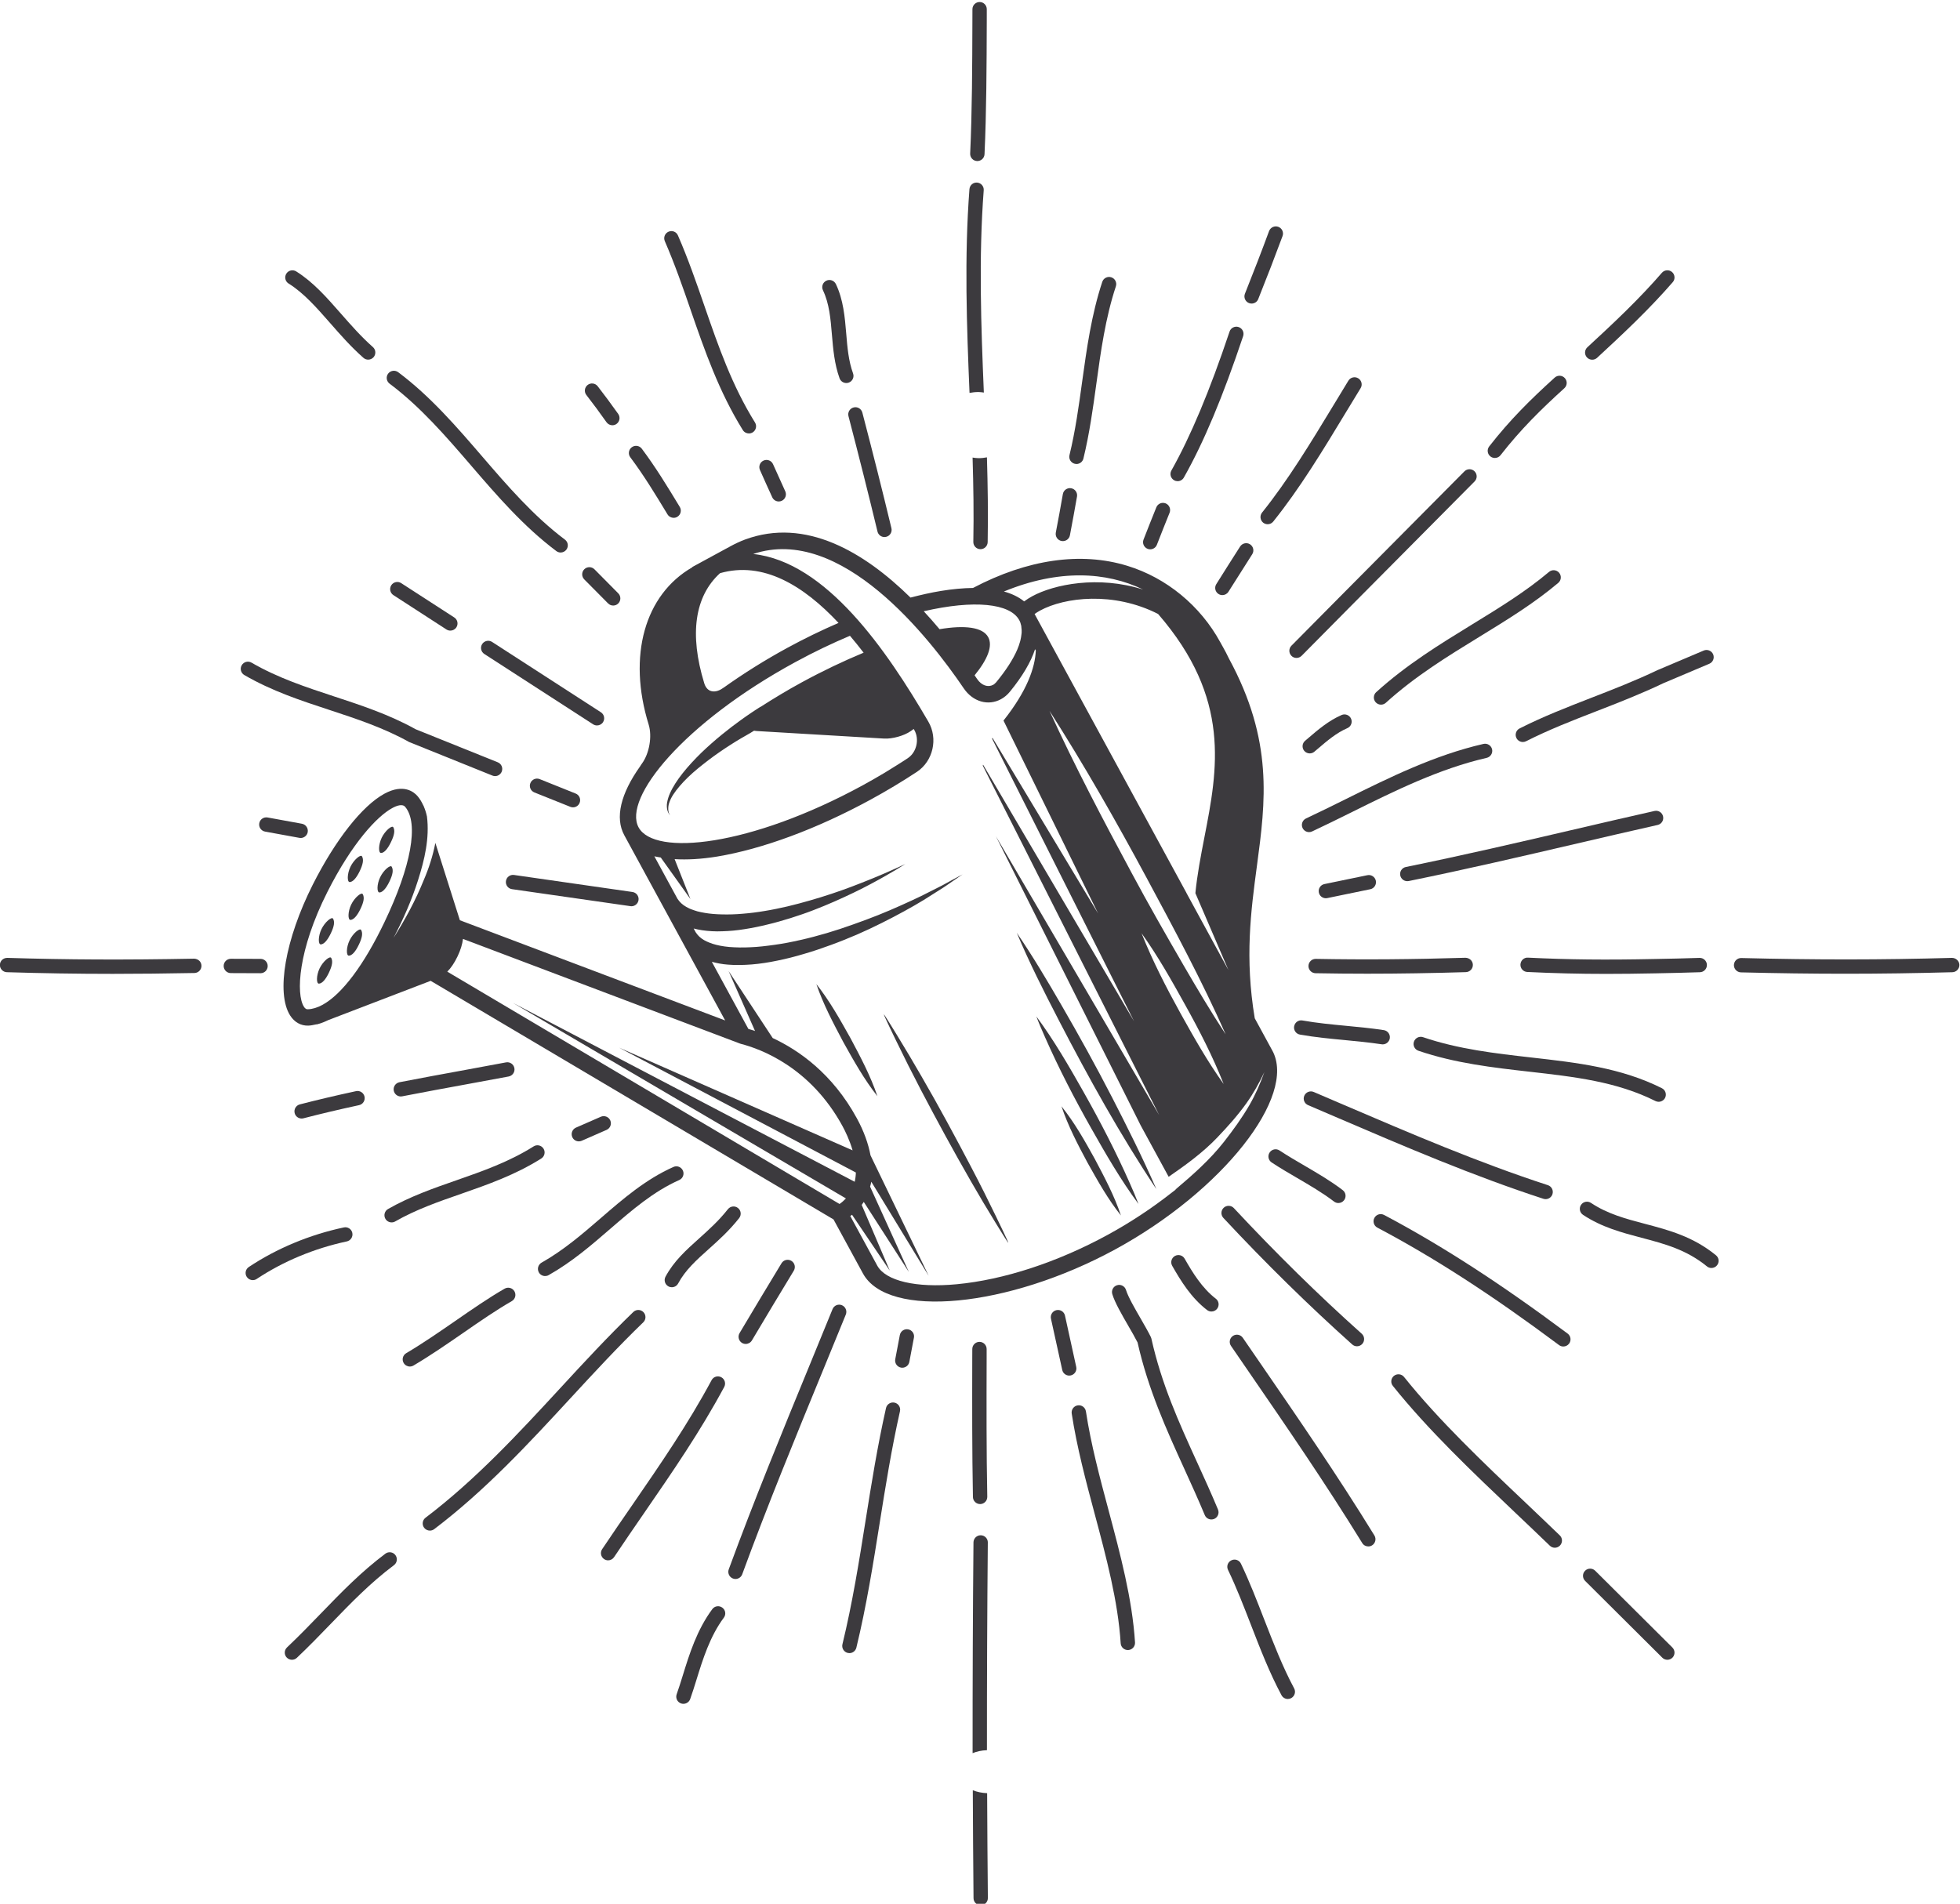 <?xml version="1.0" encoding="UTF-8" standalone="no"?>
<!-- Created with Inkscape (http://www.inkscape.org/) -->

<svg
   width="120.173mm"
   height="116.746mm"
   viewBox="0 0 120.173 116.746"
   version="1.1"
   id="svg1876"
   inkscape:version="1.1 (c4e8f9ed74, 2021-05-24)"
   sodipodi:docname="drk.svg"
   xmlns:inkscape="http://www.inkscape.org/namespaces/inkscape"
   xmlns:sodipodi="http://sodipodi.sourceforge.net/DTD/sodipodi-0.dtd"
   xmlns="http://www.w3.org/2000/svg"
   xmlns:svg="http://www.w3.org/2000/svg">
  <sodipodi:namedview
     id="namedview1878"
     pagecolor="#ffffff"
     bordercolor="#666666"
     borderopacity="1.0"
     inkscape:pageshadow="2"
     inkscape:pageopacity="0.0"
     inkscape:pagecheckerboard="0"
     inkscape:document-units="mm"
     showgrid="false"
     inkscape:zoom="0.5"
     inkscape:cx="227"
     inkscape:cy="221"
     inkscape:window-width="1920"
     inkscape:window-height="1020"
     inkscape:window-x="0"
     inkscape:window-y="32"
     inkscape:window-maximized="1"
     inkscape:current-layer="layer1" />
  <defs
     id="defs1873" />
  <g
     inkscape:label="Layer 1"
     inkscape:groupmode="layer"
     id="layer1"
     transform="translate(-101.591,-74.147)">
    <g
       id="g1992"
       transform="matrix(1.014,0,0,-1.014,86.41,520.413)">
      <path
         d="m 74.702,346.819 c 0.002,0.24 -0.19,0.436 -0.43,0.437 H 74.268 c -0.237,0 -0.43,-0.191 -0.434,-0.428 -0.039,-4.193 -0.055,-8.484 -0.053,-12.749 0.255,0.106 0.545,0.167 0.867,0.18 -0.002,4.203 0.016,8.43 0.053,12.56"
         style="fill:#3c3a3e;fill-opacity:1;fill-rule:nonzero;stroke:none;stroke-width:0.1"
         id="path24" />
      <path
         d="m 73.793,331.837 c 0.01,-2.203 0.023,-4.387 0.044,-6.527 8e-4,-0.238 0.196,-0.429 0.434,-0.429 h 0.003 c 0.239,0.002 0.432,0.198 0.43,0.437 -0.021,2.08 -0.034,4.203 -0.044,6.341 -0.322,0.012 -0.611,0.074 -0.867,0.178"
         style="fill:#3c3a3e;fill-opacity:1;fill-rule:nonzero;stroke:none;stroke-width:0.1"
         id="path26" />
      <path
         d="m 74.235,349.143 c 0.002,0 0.007,0 0.008,0 0.24,0.005 0.43,0.202 0.426,0.441 -0.055,2.769 -0.047,5.589 -0.039,8.315 v 0.62 c 0,0.239 -0.193,0.434 -0.432,0.434 0,0 0,0 -0.001,0 -0.238,0 -0.434,-0.193 -0.434,-0.432 L 73.76,357.9 c -0.006,-2.73 -0.012,-5.554 0.041,-8.331 0.004,-0.238 0.199,-0.426 0.434,-0.426"
         style="fill:#3c3a3e;fill-opacity:1;fill-rule:nonzero;stroke:none;stroke-width:0.1"
         id="path28" />
      <path
         d="m 74.143,416.396 c 0.113,0 0.213,-0.019 0.318,-0.032 -0.168,4.025 -0.317,8.165 -0.008,12.233 0.019,0.239 -0.16,0.446 -0.398,0.465 -0.245,0.019 -0.446,-0.161 -0.465,-0.398 -0.314,-4.113 -0.164,-8.276 0.005,-12.322 0.171,0.034 0.352,0.054 0.548,0.054"
         style="fill:#3c3a3e;fill-opacity:1;fill-rule:nonzero;stroke:none;stroke-width:0.1"
         id="path30" />
      <path
         d="m 73.78,412.432 c 0.051,-1.7 0.077,-3.407 0.045,-5.098 -0.005,-0.24 0.186,-0.438 0.424,-0.443 h 0.009 c 0.236,0 0.428,0.19 0.434,0.425 0.032,1.706 0.006,3.423 -0.044,5.13 -0.16,-0.03 -0.324,-0.05 -0.504,-0.05 -0.129,0 -0.244,0.02 -0.363,0.036"
         style="fill:#3c3a3e;fill-opacity:1;fill-rule:nonzero;stroke:none;stroke-width:0.1"
         id="path32" />
      <path
         d="m 74.049,430.365 c 0.006,0 0.014,0 0.02,0 0.23,0 0.422,0.181 0.433,0.414 0.117,2.51 0.127,5.34 0.136,8.079 l 8e-4,0.69 c 0,0.239 -0.191,0.434 -0.432,0.435 -8e-4,0 -8e-4,0 -8e-4,0 -0.239,0 -0.434,-0.194 -0.435,-0.432 l -0.002,-0.69 c -0.008,-2.729 -0.018,-5.55 -0.135,-8.042 -0.011,-0.239 0.174,-0.442 0.414,-0.454"
         style="fill:#3c3a3e;fill-opacity:1;fill-rule:nonzero;stroke:none;stroke-width:0.1"
         id="path34" />
      <path
         d="m 133,382.175 c -4.287,-0.121 -8.214,-0.123 -12.739,-0.009 -0.005,0 -0.008,0 -0.011,0 -0.236,0 -0.428,-0.186 -0.435,-0.423 -0.005,-0.237 0.185,-0.437 0.422,-0.444 2.213,-0.055 4.283,-0.083 6.32,-0.083 2.149,0 4.261,0.031 6.469,0.092 0.238,0.008 0.428,0.207 0.422,0.446 -0.008,0.24 -0.211,0.42 -0.448,0.421"
         style="fill:#3c3a3e;fill-opacity:1;fill-rule:nonzero;stroke:none;stroke-width:0.1"
         id="path36" />
      <path
         d="m 118.182,381.754 c -0.008,0.236 -0.2,0.42 -0.433,0.42 -0.006,0 -0.01,0 -0.014,0 -0.919,-0.029 -1.805,-0.053 -2.674,-0.066 -3.004,-0.063 -5.234,-0.04 -7.701,0.081 -0.237,0.018 -0.441,-0.173 -0.453,-0.412 -0.012,-0.24 0.172,-0.443 0.412,-0.454 1.603,-0.078 3.106,-0.116 4.781,-0.116 0.924,0 1.901,0.011 2.977,0.033 0.873,0.015 1.761,0.038 2.685,0.068 0.239,0.008 0.426,0.208 0.42,0.446"
         style="fill:#3c3a3e;fill-opacity:1;fill-rule:nonzero;stroke:none;stroke-width:0.1"
         id="path38" />
      <path
         d="m 94.525,382.115 c -0.237,0 -0.43,-0.19 -0.435,-0.426 -0.004,-0.24 0.188,-0.438 0.426,-0.442 1.033,-0.019 2.07,-0.029 3.125,-0.029 1.926,0 3.9,0.032 5.969,0.095 0.239,0.009 0.428,0.208 0.42,0.448 -0.008,0.239 -0.203,0.413 -0.447,0.421 -3.186,-0.099 -6.146,-0.122 -9.051,-0.067 -0.002,0 -0.005,0 -0.007,0"
         style="fill:#3c3a3e;fill-opacity:1;fill-rule:nonzero;stroke:none;stroke-width:0.1"
         id="path40" />
      <path
         d="m 30.726,381.247 c 0.238,0 0.432,0.194 0.432,0.434 0.002,0.239 -0.191,0.433 -0.43,0.434 l -1.796,0.005 c 0,0 -7e-4,0 -0.002,0 -0.238,0 -0.432,-0.192 -0.434,-0.431 0,-0.24 0.193,-0.435 0.434,-0.435 l 1.795,-0.007 c 0,0 0,0 0.001,0"
         style="fill:#3c3a3e;fill-opacity:1;fill-rule:nonzero;stroke:none;stroke-width:0.1"
         id="path42" />
      <path
         d="m 26.713,382.127 c -4.171,-0.08 -7.654,-0.065 -11.3,0.048 -0.252,0 -0.44,-0.181 -0.447,-0.419 -0.008,-0.24 0.18,-0.439 0.42,-0.447 2.13,-0.065 4.207,-0.1 6.396,-0.1 1.57,0 3.199,0.018 4.945,0.051 0.24,0.004 0.432,0.203 0.426,0.442 -0.004,0.239 -0.195,0.415 -0.441,0.425"
         style="fill:#3c3a3e;fill-opacity:1;fill-rule:nonzero;stroke:none;stroke-width:0.1"
         id="path44" />
      <path
         d="m 38.274,346.143 c -1.48,-1.11 -2.654,-2.328 -3.899,-3.614 -0.65,-0.672 -1.321,-1.366 -2.048,-2.054 -0.174,-0.164 -0.184,-0.439 -0.018,-0.613 0.085,-0.091 0.2,-0.136 0.316,-0.136 0.107,0 0.214,0.04 0.298,0.12 0.74,0.7 1.418,1.402 2.074,2.081 1.221,1.262 2.373,2.454 3.797,3.522 0.191,0.144 0.23,0.416 0.086,0.608 -0.143,0.191 -0.414,0.23 -0.606,0.086"
         style="fill:#3c3a3e;fill-opacity:1;fill-rule:nonzero;stroke:none;stroke-width:0.1"
         id="path46" />
      <path
         d="m 53.879,360.75 c -0.167,0.172 -0.441,0.176 -0.613,0.01 -1.542,-1.488 -3.016,-3.083 -4.439,-4.628 -2.5,-2.708 -5.085,-5.509 -8.124,-7.814 -0.193,-0.145 -0.229,-0.417 -0.085,-0.609 0.086,-0.111 0.215,-0.17 0.347,-0.17 0.091,0 0.182,0.028 0.261,0.087 3.102,2.353 5.715,5.182 8.238,7.917 1.416,1.535 2.881,3.123 4.404,4.593 0.172,0.167 0.178,0.44 0.011,0.614"
         style="fill:#3c3a3e;fill-opacity:1;fill-rule:nonzero;stroke:none;stroke-width:0.1"
         id="path48" />
      <path
         d="m 58.985,366.977 c -0.551,-0.701 -1.156,-1.243 -1.74,-1.768 -0.785,-0.704 -1.525,-1.369 -2.033,-2.314 -0.112,-0.212 -0.034,-0.475 0.178,-0.587 0.064,-0.037 0.135,-0.052 0.203,-0.052 0.155,0 0.305,0.082 0.383,0.228 0.435,0.811 1.09,1.4 1.848,2.08 0.613,0.549 1.246,1.118 1.842,1.875 0.148,0.19 0.116,0.462 -0.072,0.609 -0.188,0.149 -0.459,0.116 -0.607,-0.071"
         style="fill:#3c3a3e;fill-opacity:1;fill-rule:nonzero;stroke:none;stroke-width:0.1"
         id="path50" />
      <path
         d="m 93.061,400.44 c 0.084,-0.085 0.193,-0.125 0.305,-0.125 0.111,0 0.225,0.044 0.31,0.129 1.992,2.017 3.989,4.028 5.989,6.04 1.49,1.502 2.982,3.002 4.47,4.505 0.169,0.17 0.167,0.444 -0.003,0.612 -0.17,0.169 -0.445,0.167 -0.613,-0.003 -1.488,-1.502 -2.978,-3.002 -4.469,-4.502 -1.999,-2.014 -3.998,-4.025 -5.992,-6.043 -0.168,-0.171 -0.166,-0.444 0.004,-0.613"
         style="fill:#3c3a3e;fill-opacity:1;fill-rule:nonzero;stroke:none;stroke-width:0.1"
         id="path52" />
      <path
         d="m 105.36,412.408 c 0.129,0 0.256,0.056 0.342,0.166 1.224,1.568 2.429,2.755 3.859,4.052 0.178,0.162 0.191,0.435 0.03,0.612 -0.161,0.179 -0.434,0.191 -0.612,0.031 -1.464,-1.327 -2.697,-2.542 -3.961,-4.162 -0.147,-0.187 -0.114,-0.46 0.074,-0.607 0.08,-0.062 0.175,-0.092 0.268,-0.092"
         style="fill:#3c3a3e;fill-opacity:1;fill-rule:nonzero;stroke:none;stroke-width:0.1"
         id="path54" />
      <path
         d="m 111.247,418.35 c 0.105,0 0.211,0.038 0.294,0.114 0.751,0.693 1.555,1.442 2.348,2.221 0.848,0.836 1.578,1.606 2.229,2.357 0.156,0.178 0.136,0.454 -0.043,0.61 -0.182,0.157 -0.455,0.138 -0.614,-0.043 -0.634,-0.733 -1.347,-1.486 -2.179,-2.306 -0.784,-0.771 -1.583,-1.513 -2.329,-2.201 -0.176,-0.162 -0.187,-0.437 -0.025,-0.613 0.085,-0.093 0.202,-0.139 0.319,-0.139"
         style="fill:#3c3a3e;fill-opacity:1;fill-rule:nonzero;stroke:none;stroke-width:0.1"
         id="path56" />
      <path
         d="m 111.428,345.111 c -0.169,0.169 -0.443,0.17 -0.613,0 -0.169,-0.17 -0.168,-0.444 0.002,-0.613 1.555,-1.551 3.109,-3.1 4.668,-4.646 0.083,-0.083 0.194,-0.126 0.305,-0.126 0.111,0 0.222,0.043 0.308,0.128 0.168,0.17 0.166,0.444 -0.003,0.613 -1.557,1.547 -3.113,3.095 -4.667,4.644"
         style="fill:#3c3a3e;fill-opacity:1;fill-rule:nonzero;stroke:none;stroke-width:0.1"
         id="path58" />
      <path
         d="m 107.228,349.216 c -2.583,2.45 -5.251,4.983 -7.359,7.614 -0.148,0.187 -0.422,0.216 -0.611,0.067 -0.185,-0.149 -0.217,-0.422 -0.064,-0.609 2.143,-2.678 4.834,-5.231 7.436,-7.701 0.692,-0.657 1.382,-1.311 2.055,-1.962 0.085,-0.082 0.192,-0.123 0.301,-0.123 0.114,0 0.226,0.045 0.311,0.133 0.166,0.172 0.162,0.447 -0.009,0.613 -0.676,0.653 -1.367,1.309 -2.06,1.968"
         style="fill:#3c3a3e;fill-opacity:1;fill-rule:nonzero;stroke:none;stroke-width:0.1"
         id="path60" />
      <path
         d="m 96.733,358.798 c 0.084,-0.075 0.186,-0.112 0.289,-0.112 0.119,0 0.236,0.049 0.322,0.144 0.16,0.18 0.145,0.453 -0.033,0.614 -2.605,2.329 -5.205,4.885 -7.733,7.599 -0.161,0.174 -0.438,0.183 -0.613,0.021 -0.176,-0.163 -0.185,-0.437 -0.022,-0.614 2.546,-2.732 5.167,-5.305 7.79,-7.652"
         style="fill:#3c3a3e;fill-opacity:1;fill-rule:nonzero;stroke:none;stroke-width:0.1"
         id="path62" />
      <path
         d="m 51.741,403.611 c 0.086,-0.086 0.197,-0.128 0.308,-0.128 0.11,0 0.222,0.041 0.305,0.126 0.17,0.168 0.171,0.442 0.002,0.612 l -1.441,1.455 c -0.169,0.17 -0.443,0.17 -0.613,0.002 -0.17,-0.168 -0.171,-0.442 -0.003,-0.613 l 1.442,-1.454"
         style="fill:#3c3a3e;fill-opacity:1;fill-rule:nonzero;stroke:none;stroke-width:0.1"
         id="path64" />
      <path
         d="m 43.47,411.933 c 1.552,-1.801 3.156,-3.666 5.141,-5.156 0.078,-0.058 0.17,-0.087 0.259,-0.087 0.133,0 0.264,0.06 0.348,0.173 0.144,0.192 0.105,0.463 -0.086,0.606 -1.909,1.435 -3.482,3.262 -5.003,5.029 -1.54,1.789 -3.132,3.639 -5.081,5.097 -0.193,0.144 -0.465,0.104 -0.608,-0.087 -0.144,-0.191 -0.103,-0.463 0.088,-0.606 1.873,-1.402 3.434,-3.216 4.943,-4.969"
         style="fill:#3c3a3e;fill-opacity:1;fill-rule:nonzero;stroke:none;stroke-width:0.1"
         id="path66" />
      <path
         d="m 32.423,422.957 c 0.919,-0.573 1.7,-1.465 2.528,-2.41 0.615,-0.703 1.254,-1.43 1.996,-2.083 0.082,-0.073 0.184,-0.109 0.287,-0.109 0.119,0 0.239,0.05 0.326,0.147 0.156,0.18 0.139,0.454 -0.041,0.613 -0.699,0.617 -1.318,1.321 -1.917,2.004 -0.871,0.993 -1.693,1.931 -2.72,2.572 -0.203,0.128 -0.471,0.066 -0.598,-0.138 -0.127,-0.202 -0.065,-0.471 0.138,-0.596"
         style="fill:#3c3a3e;fill-opacity:1;fill-rule:nonzero;stroke:none;stroke-width:0.1"
         id="path68" />
      <path
         d="m 58.043,342.791 c -0.93,-1.251 -1.387,-2.719 -1.787,-4.015 -0.123,-0.396 -0.242,-0.78 -0.369,-1.134 -0.08,-0.227 0.037,-0.473 0.262,-0.555 0.049,-0.018 0.098,-0.024 0.146,-0.024 0.178,0 0.345,0.11 0.409,0.287 0.131,0.365 0.254,0.76 0.381,1.169 0.38,1.23 0.812,2.623 1.654,3.754 0.144,0.192 0.105,0.463 -0.089,0.605 -0.193,0.144 -0.464,0.105 -0.607,-0.087"
         style="fill:#3c3a3e;fill-opacity:1;fill-rule:nonzero;stroke:none;stroke-width:0.1"
         id="path70" />
      <path
         d="m 65.877,361.17 c -0.223,0.091 -0.476,-0.015 -0.565,-0.239 -0.451,-1.105 -0.903,-2.208 -1.355,-3.311 -1.665,-4.051 -3.385,-8.239 -4.921,-12.424 -0.082,-0.225 0.033,-0.474 0.258,-0.557 0.05,-0.017 0.1,-0.027 0.148,-0.027 0.178,0 0.344,0.11 0.408,0.284 1.529,4.171 3.247,8.352 4.908,12.394 0.453,1.104 0.906,2.208 1.357,3.315 0.09,0.221 -0.018,0.474 -0.238,0.565"
         style="fill:#3c3a3e;fill-opacity:1;fill-rule:nonzero;stroke:none;stroke-width:0.1"
         id="path72" />
      <path
         d="m 84.364,406.912 c 0.051,-0.019 0.103,-0.029 0.156,-0.029 0.174,0 0.337,0.104 0.404,0.276 0.252,0.648 0.508,1.294 0.769,1.939 0.088,0.222 -0.02,0.475 -0.239,0.564 -0.225,0.089 -0.475,-0.018 -0.564,-0.24 -0.262,-0.648 -0.52,-1.298 -0.773,-1.949 -0.088,-0.221 0.023,-0.473 0.248,-0.561"
         style="fill:#3c3a3e;fill-opacity:1;fill-rule:nonzero;stroke:none;stroke-width:0.1"
         id="path74" />
      <path
         d="m 85.965,411.061 c 0.068,-0.039 0.142,-0.057 0.212,-0.057 0.153,0 0.299,0.08 0.378,0.221 1.207,2.139 2.347,4.857 3.585,8.551 0.075,0.228 -0.046,0.472 -0.273,0.549 -0.227,0.076 -0.473,-0.046 -0.548,-0.272 -1.203,-3.593 -2.356,-6.34 -3.518,-8.403 -0.117,-0.208 -0.044,-0.472 0.165,-0.589"
         style="fill:#3c3a3e;fill-opacity:1;fill-rule:nonzero;stroke:none;stroke-width:0.1"
         id="path76" />
      <path
         d="m 90.49,421.777 c 0.054,-0.021 0.107,-0.031 0.161,-0.031 0.173,0 0.336,0.103 0.402,0.273 0.546,1.365 1.027,2.612 1.47,3.811 0.083,0.225 -0.032,0.474 -0.257,0.557 -0.225,0.082 -0.473,-0.032 -0.559,-0.258 -0.438,-1.19 -0.917,-2.43 -1.459,-3.789 -0.088,-0.222 0.02,-0.474 0.241,-0.563"
         style="fill:#3c3a3e;fill-opacity:1;fill-rule:nonzero;stroke:none;stroke-width:0.1"
         id="path78" />
      <path
         d="m 114.438,366.09 c -1.162,0.306 -2.258,0.596 -3.268,1.268 -0.199,0.133 -0.468,0.077 -0.601,-0.121 -0.133,-0.2 -0.078,-0.469 0.121,-0.601 1.129,-0.752 2.348,-1.073 3.527,-1.385 1.401,-0.369 2.722,-0.718 3.965,-1.732 0.08,-0.067 0.178,-0.099 0.274,-0.099 0.126,0 0.25,0.056 0.336,0.16 0.151,0.185 0.125,0.458 -0.063,0.61 -1.387,1.134 -2.863,1.523 -4.291,1.9"
         style="fill:#3c3a3e;fill-opacity:1;fill-rule:nonzero;stroke:none;stroke-width:0.1"
         id="path80" />
      <path
         d="m 108.43,367.584 c 0.183,0 0.353,0.117 0.412,0.299 0.075,0.228 -0.05,0.473 -0.277,0.546 -4.209,1.37 -8.354,3.148 -12.361,4.866 l -1.799,0.771 c -0.217,0.093 -0.475,-0.009 -0.568,-0.23 -0.094,-0.218 0.008,-0.474 0.229,-0.567 l 1.798,-0.771 c 4.024,-1.727 8.188,-3.512 12.432,-4.893 0.046,-0.014 0.091,-0.021 0.135,-0.021"
         style="fill:#3c3a3e;fill-opacity:1;fill-rule:nonzero;stroke:none;stroke-width:0.1"
         id="path82" />
      <path
         d="m 47.606,392.986 c -0.225,0.09 -0.477,-0.019 -0.565,-0.242 -0.089,-0.221 0.018,-0.473 0.241,-0.563 l 2.175,-0.871 c 0.053,-0.021 0.107,-0.031 0.162,-0.031 0.172,0 0.334,0.103 0.4,0.272 0.09,0.223 -0.018,0.476 -0.241,0.563 l -2.173,0.872"
         style="fill:#3c3a3e;fill-opacity:1;fill-rule:nonzero;stroke:none;stroke-width:0.1"
         id="path84" />
      <path
         d="m 29.743,399.281 c 1.664,-0.968 3.436,-1.55 5.152,-2.113 1.608,-0.529 3.272,-1.077 4.815,-1.938 l 5.036,-2.03 c 0.053,-0.022 0.108,-0.032 0.163,-0.032 0.17,0 0.332,0.103 0.4,0.272 0.09,0.222 -0.018,0.475 -0.241,0.564 L 40.108,396 c -1.607,0.895 -3.305,1.452 -4.943,1.99 -1.672,0.551 -3.4,1.119 -4.985,2.04 -0.206,0.121 -0.473,0.05 -0.593,-0.158 -0.121,-0.206 -0.049,-0.471 0.156,-0.591"
         style="fill:#3c3a3e;fill-opacity:1;fill-rule:nonzero;stroke:none;stroke-width:0.1"
         id="path86" />
      <path
         d="m 36.276,365.541 c -0.051,0.235 -0.281,0.385 -0.516,0.332 -2.065,-0.439 -4.053,-1.267 -5.744,-2.393 -0.199,-0.133 -0.254,-0.4 -0.121,-0.601 0.083,-0.125 0.221,-0.193 0.361,-0.193 0.083,0 0.166,0.023 0.239,0.073 1.603,1.065 3.485,1.849 5.446,2.268 0.234,0.049 0.384,0.28 0.334,0.514"
         style="fill:#3c3a3e;fill-opacity:1;fill-rule:nonzero;stroke:none;stroke-width:0.1"
         id="path88" />
      <path
         d="m 38.274,366.396 c 0.08,-0.14 0.227,-0.218 0.377,-0.218 0.073,0 0.148,0.017 0.215,0.057 1.262,0.721 2.59,1.185 3.996,1.673 1.603,0.56 3.26,1.138 4.838,2.133 0.202,0.127 0.264,0.397 0.135,0.598 -0.127,0.203 -0.395,0.263 -0.596,0.136 -1.496,-0.943 -3.106,-1.504 -4.663,-2.048 -1.382,-0.481 -2.808,-0.979 -4.14,-1.739 -0.207,-0.118 -0.281,-0.383 -0.162,-0.592"
         style="fill:#3c3a3e;fill-opacity:1;fill-rule:nonzero;stroke:none;stroke-width:0.1"
         id="path90" />
      <path
         d="m 49.971,371.078 c 0.058,0 0.116,0.013 0.174,0.036 0.5,0.221 1.002,0.44 1.504,0.659 0.219,0.095 0.32,0.35 0.225,0.57 -0.096,0.219 -0.35,0.319 -0.571,0.225 -0.502,-0.22 -1.005,-0.439 -1.507,-0.659 -0.218,-0.097 -0.318,-0.352 -0.221,-0.572 0.07,-0.163 0.229,-0.259 0.397,-0.259"
         style="fill:#3c3a3e;fill-opacity:1;fill-rule:nonzero;stroke:none;stroke-width:0.1"
         id="path92" />
      <path
         d="m 93.734,390.028 c 0.075,-0.156 0.231,-0.247 0.391,-0.247 0.062,0 0.125,0.012 0.184,0.041 0.809,0.378 1.609,0.775 2.41,1.172 2.597,1.288 5.283,2.619 8.145,3.277 0.234,0.054 0.381,0.286 0.328,0.518 -0.055,0.234 -0.288,0.38 -0.522,0.326 -2.962,-0.68 -5.695,-2.034 -8.336,-3.344 -0.797,-0.394 -1.592,-0.789 -2.393,-1.164 -0.217,-0.104 -0.31,-0.361 -0.208,-0.579"
         style="fill:#3c3a3e;fill-opacity:1;fill-rule:nonzero;stroke:none;stroke-width:0.1"
         id="path94" />
      <path
         d="m 111.178,397.898 c -1.492,-0.582 -2.902,-1.129 -4.322,-1.847 -0.213,-0.108 -0.299,-0.369 -0.19,-0.583 0.075,-0.15 0.228,-0.238 0.386,-0.238 0.066,0 0.134,0.016 0.197,0.047 1.38,0.699 2.771,1.24 4.244,1.812 1.32,0.513 2.686,1.043 4.062,1.7 l 2.774,1.174 c 0.22,0.094 0.323,0.348 0.23,0.569 -0.094,0.22 -0.349,0.322 -0.568,0.23 L 115.2,399.58 c -1.366,-0.651 -2.716,-1.176 -4.022,-1.682"
         style="fill:#3c3a3e;fill-opacity:1;fill-rule:nonzero;stroke:none;stroke-width:0.1"
         id="path96" />
      <path
         d="m 91.416,342.156 c -0.438,1.129 -0.889,2.298 -1.41,3.384 -0.102,0.216 -0.361,0.307 -0.577,0.201 -0.218,-0.102 -0.308,-0.361 -0.205,-0.576 0.507,-1.056 0.954,-2.209 1.386,-3.324 0.553,-1.428 1.125,-2.906 1.848,-4.256 0.078,-0.145 0.227,-0.23 0.382,-0.23 0.07,0 0.139,0.017 0.204,0.052 0.211,0.114 0.293,0.375 0.18,0.588 -0.699,1.303 -1.26,2.755 -1.807,4.161"
         style="fill:#3c3a3e;fill-opacity:1;fill-rule:nonzero;stroke:none;stroke-width:0.1"
         id="path98" />
      <path
         d="m 87.358,351.662 c -1.107,2.431 -2.152,4.727 -2.768,7.496 l -0.037,0.099 c -0.164,0.331 -0.382,0.709 -0.611,1.107 -0.355,0.614 -0.758,1.312 -0.885,1.726 -0.07,0.229 -0.314,0.361 -0.542,0.288 -0.229,-0.069 -0.357,-0.312 -0.286,-0.542 0.155,-0.508 0.565,-1.219 0.962,-1.906 0.213,-0.367 0.414,-0.716 0.565,-1.014 0.638,-2.834 1.744,-5.264 2.814,-7.614 0.417,-0.915 0.847,-1.86 1.249,-2.823 0.069,-0.168 0.23,-0.267 0.399,-0.267 0.057,0 0.113,0.01 0.168,0.032 0.221,0.092 0.324,0.347 0.234,0.568 -0.407,0.978 -0.841,1.928 -1.261,2.85"
         style="fill:#3c3a3e;fill-opacity:1;fill-rule:nonzero;stroke:none;stroke-width:0.1"
         id="path100" />
      <path
         d="m 61.666,410.03 c 0.073,-0.159 0.229,-0.253 0.393,-0.253 0.062,0 0.122,0.014 0.18,0.039 0.219,0.1 0.314,0.359 0.214,0.577 -0.249,0.544 -0.495,1.091 -0.739,1.638 -0.096,0.219 -0.352,0.318 -0.57,0.221 -0.22,-0.096 -0.318,-0.353 -0.221,-0.572 0.242,-0.551 0.492,-1.101 0.743,-1.65"
         style="fill:#3c3a3e;fill-opacity:1;fill-rule:nonzero;stroke:none;stroke-width:0.1"
         id="path102" />
      <path
         d="m 56.746,421.316 c 0.834,-2.408 1.697,-4.896 3.14,-7.22 0.082,-0.132 0.224,-0.205 0.369,-0.205 0.079,0 0.157,0.022 0.229,0.064 0.203,0.127 0.266,0.396 0.139,0.598 -1.393,2.242 -2.202,4.576 -3.057,7.047 -0.484,1.402 -0.986,2.852 -1.603,4.267 -0.094,0.221 -0.348,0.321 -0.568,0.225 -0.221,-0.096 -0.32,-0.351 -0.225,-0.571 0.602,-1.386 1.099,-2.818 1.577,-4.205"
         style="fill:#3c3a3e;fill-opacity:1;fill-rule:nonzero;stroke:none;stroke-width:0.1"
         id="path104" />
      <path
         d="m 58.586,356.814 c -0.213,0.112 -0.475,0.034 -0.587,-0.178 -1.429,-2.66 -3.066,-5.036 -4.796,-7.551 -0.606,-0.877 -1.216,-1.762 -1.822,-2.669 -0.134,-0.198 -0.079,-0.468 0.12,-0.602 0.073,-0.048 0.157,-0.074 0.24,-0.074 0.141,0 0.276,0.069 0.361,0.194 0.604,0.904 1.21,1.786 1.813,2.661 1.746,2.535 3.394,4.928 4.847,7.631 0.113,0.212 0.034,0.473 -0.177,0.588"
         style="fill:#3c3a3e;fill-opacity:1;fill-rule:nonzero;stroke:none;stroke-width:0.1"
         id="path106" />
      <path
         d="m 59.84,358.887 c 0.07,-0.04 0.146,-0.06 0.223,-0.06 0.146,0 0.291,0.076 0.373,0.212 0.84,1.413 1.682,2.818 2.533,4.217 0.123,0.205 0.059,0.471 -0.145,0.596 -0.208,0.125 -0.472,0.06 -0.597,-0.145 -0.852,-1.4 -1.695,-2.811 -2.537,-4.225 -0.121,-0.205 -0.055,-0.472 0.15,-0.595"
         style="fill:#3c3a3e;fill-opacity:1;fill-rule:nonzero;stroke:none;stroke-width:0.1"
         id="path108" />
      <path
         d="m 89.957,407.054 c -0.483,-0.757 -0.965,-1.515 -1.441,-2.277 -0.127,-0.202 -0.066,-0.47 0.137,-0.597 0.072,-0.045 0.152,-0.066 0.23,-0.066 0.145,0 0.286,0.072 0.368,0.203 0.476,0.758 0.955,1.515 1.438,2.269 0.13,0.202 0.07,0.47 -0.131,0.6 -0.203,0.129 -0.469,0.07 -0.6,-0.132"
         style="fill:#3c3a3e;fill-opacity:1;fill-rule:nonzero;stroke:none;stroke-width:0.1"
         id="path110" />
      <path
         d="m 91.35,408.495 c 0.081,-0.063 0.177,-0.094 0.272,-0.094 0.126,0 0.254,0.054 0.338,0.162 1.611,2.01 2.969,4.251 4.406,6.626 0.291,0.476 0.58,0.957 0.877,1.441 0.125,0.204 0.06,0.47 -0.143,0.595 -0.204,0.126 -0.471,0.061 -0.596,-0.142 -0.297,-0.486 -0.589,-0.969 -0.877,-1.445 -1.425,-2.349 -2.769,-4.568 -4.344,-6.533 -0.148,-0.186 -0.118,-0.459 0.067,-0.61"
         style="fill:#3c3a3e;fill-opacity:1;fill-rule:nonzero;stroke:none;stroke-width:0.1"
         id="path112" />
      <path
         d="m 98.659,366.629 c -0.212,0.111 -0.473,0.03 -0.584,-0.181 -0.113,-0.212 -0.031,-0.475 0.18,-0.586 3.436,-1.817 6.926,-4.074 10.987,-7.104 0.078,-0.058 0.168,-0.086 0.259,-0.086 0.131,0 0.262,0.06 0.348,0.175 0.143,0.191 0.104,0.464 -0.089,0.607 -4.097,3.055 -7.624,5.333 -11.1,7.175"
         style="fill:#3c3a3e;fill-opacity:1;fill-rule:nonzero;stroke:none;stroke-width:0.1"
         id="path114" />
      <path
         d="m 91.74,370.404 c -0.132,-0.199 -0.077,-0.468 0.122,-0.6 0.511,-0.338 1.043,-0.649 1.559,-0.949 0.748,-0.437 1.524,-0.889 2.214,-1.416 0.08,-0.061 0.171,-0.09 0.264,-0.09 0.13,0 0.261,0.06 0.345,0.172 0.144,0.19 0.109,0.461 -0.082,0.607 -0.734,0.561 -1.533,1.025 -2.304,1.477 -0.505,0.293 -1.027,0.599 -1.517,0.922 -0.199,0.133 -0.469,0.078 -0.6,-0.123"
         style="fill:#3c3a3e;fill-opacity:1;fill-rule:nonzero;stroke:none;stroke-width:0.1"
         id="path116" />
      <path
         d="m 51.069,396.232 c 0.144,0 0.283,0.069 0.366,0.198 0.129,0.202 0.071,0.47 -0.13,0.599 -2.194,1.416 -4.387,2.834 -6.578,4.253 -0.2,0.131 -0.469,0.073 -0.6,-0.128 -0.131,-0.201 -0.072,-0.47 0.129,-0.6 2.191,-1.419 4.385,-2.838 6.579,-4.253 0.072,-0.047 0.153,-0.069 0.233,-0.069"
         style="fill:#3c3a3e;fill-opacity:1;fill-rule:nonzero;stroke:none;stroke-width:0.1"
         id="path118" />
      <path
         d="m 39.231,404.839 c -0.2,0.13 -0.469,0.073 -0.6,-0.128 -0.129,-0.202 -0.072,-0.47 0.13,-0.599 l 3.205,-2.076 c 0.073,-0.047 0.155,-0.069 0.236,-0.069 0.141,0 0.281,0.069 0.364,0.197 0.13,0.201 0.074,0.47 -0.129,0.6 l -3.207,2.075"
         style="fill:#3c3a3e;fill-opacity:1;fill-rule:nonzero;stroke:none;stroke-width:0.1"
         id="path120" />
      <path
         d="m 33.209,372.46 c 0.037,0 0.073,0.003 0.109,0.013 1.053,0.273 2.154,0.534 3.363,0.795 0.234,0.05 0.382,0.281 0.332,0.515 -0.051,0.234 -0.283,0.385 -0.516,0.332 -1.223,-0.264 -2.332,-0.526 -3.397,-0.801 -0.232,-0.061 -0.37,-0.297 -0.311,-0.529 0.05,-0.196 0.227,-0.325 0.419,-0.325"
         style="fill:#3c3a3e;fill-opacity:1;fill-rule:nonzero;stroke:none;stroke-width:0.1"
         id="path122" />
      <path
         d="m 39.288,373.802 c 1.324,0.257 2.65,0.502 3.977,0.744 0.82,0.151 1.641,0.302 2.463,0.456 0.234,0.045 0.391,0.271 0.346,0.506 -0.045,0.237 -0.272,0.391 -0.506,0.347 -0.82,-0.155 -1.639,-0.305 -2.459,-0.456 -1.33,-0.243 -2.659,-0.487 -3.986,-0.745 -0.234,-0.048 -0.388,-0.275 -0.342,-0.51 0.04,-0.206 0.223,-0.351 0.426,-0.351 0.027,0 0.055,0.003 0.082,0.009"
         style="fill:#3c3a3e;fill-opacity:1;fill-rule:nonzero;stroke:none;stroke-width:0.1"
         id="path124" />
      <path
         d="m 95.141,385.781 c 0.029,0 0.059,0.002 0.087,0.01 0.868,0.175 1.735,0.355 2.6,0.536 0.234,0.048 0.383,0.279 0.335,0.514 -0.05,0.234 -0.281,0.384 -0.513,0.334 -0.866,-0.181 -1.73,-0.359 -2.596,-0.536 -0.234,-0.047 -0.386,-0.276 -0.337,-0.511 0.041,-0.207 0.223,-0.347 0.424,-0.347"
         style="fill:#3c3a3e;fill-opacity:1;fill-rule:nonzero;stroke:none;stroke-width:0.1"
         id="path126" />
      <path
         d="m 115.204,390.214 c 0.234,0.053 0.38,0.284 0.327,0.517 -0.051,0.233 -0.282,0.382 -0.517,0.329 -1.708,-0.384 -3.384,-0.774 -5.066,-1.167 -3.184,-0.741 -6.477,-1.509 -9.971,-2.222 -0.234,-0.048 -0.385,-0.276 -0.337,-0.51 0.042,-0.206 0.223,-0.347 0.425,-0.347 0.029,0 0.058,0.002 0.087,0.008 3.504,0.714 6.803,1.484 9.993,2.227 1.68,0.39 3.355,0.783 5.059,1.165"
         style="fill:#3c3a3e;fill-opacity:1;fill-rule:nonzero;stroke:none;stroke-width:0.1"
         id="path128" />
      <path
         d="m 80.632,354.748 c -0.036,0.238 -0.258,0.402 -0.494,0.365 -0.236,-0.036 -0.4,-0.258 -0.364,-0.494 0.309,-2.029 0.859,-4.094 1.395,-6.094 0.691,-2.584 1.406,-5.259 1.566,-7.804 0.016,-0.23 0.205,-0.406 0.434,-0.406 0.008,0 0.018,0 0.027,10e-4 0.239,0.015 0.42,0.221 0.406,0.46 -0.166,2.632 -0.894,5.348 -1.595,7.974 -0.529,1.975 -1.074,4.018 -1.374,5.998"
         style="fill:#3c3a3e;fill-opacity:1;fill-rule:nonzero;stroke:none;stroke-width:0.1"
         id="path130" />
      <path
         d="m 80.047,357.439 c -0.225,1.034 -0.453,2.068 -0.68,3.102 -0.053,0.236 -0.281,0.381 -0.517,0.33 -0.234,-0.05 -0.382,-0.283 -0.331,-0.517 0.229,-1.033 0.456,-2.066 0.682,-3.099 0.043,-0.202 0.223,-0.342 0.422,-0.342 0.031,0 0.062,0.003 0.093,0.01 0.233,0.052 0.384,0.282 0.331,0.516"
         style="fill:#3c3a3e;fill-opacity:1;fill-rule:nonzero;stroke:none;stroke-width:0.1"
         id="path132" />
      <path
         d="m 66.276,414.934 c 0.639,-2.448 1.213,-4.73 1.754,-6.976 0.048,-0.199 0.225,-0.333 0.421,-0.333 0.033,0 0.068,0.004 0.102,0.013 0.233,0.055 0.376,0.29 0.32,0.523 -0.542,2.253 -1.117,4.54 -1.759,6.992 -0.061,0.232 -0.297,0.372 -0.529,0.31 -0.231,-0.061 -0.371,-0.298 -0.309,-0.529"
         style="fill:#3c3a3e;fill-opacity:1;fill-rule:nonzero;stroke:none;stroke-width:0.1"
         id="path134" />
      <path
         d="m 65.274,419.865 c 0.074,-0.871 0.15,-1.773 0.463,-2.64 0.066,-0.176 0.231,-0.285 0.408,-0.285 0.049,0 0.099,0.008 0.148,0.025 0.225,0.083 0.342,0.331 0.26,0.556 -0.275,0.758 -0.344,1.565 -0.414,2.417 -0.084,1 -0.172,2.035 -0.624,2.987 -0.105,0.215 -0.361,0.309 -0.577,0.205 -0.217,-0.103 -0.309,-0.361 -0.206,-0.578 0.385,-0.808 0.462,-1.722 0.542,-2.687"
         style="fill:#3c3a3e;fill-opacity:1;fill-rule:nonzero;stroke:none;stroke-width:0.1"
         id="path136" />
      <path
         d="m 69.063,355.277 c -0.234,0.053 -0.466,-0.094 -0.518,-0.327 -0.517,-2.293 -0.884,-4.594 -1.238,-6.819 -0.389,-2.451 -0.793,-4.985 -1.397,-7.467 -0.055,-0.232 0.087,-0.467 0.32,-0.523 0.035,-0.009 0.068,-0.013 0.102,-0.013 0.195,0 0.373,0.134 0.421,0.332 0.61,2.515 1.016,5.067 1.409,7.536 0.352,2.211 0.717,4.498 1.228,6.763 0.052,0.233 -0.094,0.466 -0.328,0.518"
         style="fill:#3c3a3e;fill-opacity:1;fill-rule:nonzero;stroke:none;stroke-width:0.1"
         id="path138" />
      <path
         d="m 69.887,359.709 c -0.235,0.045 -0.461,-0.108 -0.506,-0.344 l -0.277,-1.462 c -0.045,-0.236 0.111,-0.461 0.345,-0.507 0.028,-0.005 0.055,-0.007 0.081,-0.007 0.204,0 0.387,0.145 0.426,0.353 l 0.277,1.462 c 0.047,0.233 -0.109,0.461 -0.345,0.505"
         style="fill:#3c3a3e;fill-opacity:1;fill-rule:nonzero;stroke:none;stroke-width:0.1"
         id="path140" />
      <path
         d="m 79.157,407.388 c 0.027,-0.006 0.057,-0.008 0.082,-0.008 0.204,0 0.387,0.144 0.426,0.351 0.15,0.781 0.291,1.562 0.429,2.344 0.04,0.235 -0.116,0.46 -0.353,0.502 -0.235,0.042 -0.461,-0.116 -0.502,-0.352 -0.137,-0.778 -0.277,-1.555 -0.427,-2.33 -0.043,-0.235 0.11,-0.463 0.344,-0.507"
         style="fill:#3c3a3e;fill-opacity:1;fill-rule:nonzero;stroke:none;stroke-width:0.1"
         id="path142" />
      <path
         d="m 79.959,412.057 c 0.035,-0.009 0.068,-0.014 0.102,-0.014 0.195,0 0.373,0.133 0.421,0.332 0.367,1.51 0.579,3.045 0.783,4.529 0.268,1.951 0.546,3.969 1.179,5.883 0.076,0.227 -0.048,0.471 -0.274,0.547 -0.228,0.076 -0.472,-0.048 -0.548,-0.274 -0.658,-1.991 -0.941,-4.048 -1.217,-6.037 -0.201,-1.464 -0.409,-2.976 -0.766,-4.443 -0.056,-0.233 0.087,-0.468 0.32,-0.523"
         style="fill:#3c3a3e;fill-opacity:1;fill-rule:nonzero;stroke:none;stroke-width:0.1"
         id="path144" />
      <path
         d="m 115.264,373.472 c 0.158,0 0.313,0.088 0.389,0.238 0.107,0.213 0.021,0.475 -0.193,0.583 -2.479,1.243 -5.118,1.543 -7.913,1.86 -2.156,0.245 -4.384,0.497 -6.529,1.226 -0.226,0.076 -0.474,-0.045 -0.551,-0.272 -0.077,-0.226 0.045,-0.472 0.272,-0.549 2.233,-0.759 4.51,-1.017 6.709,-1.266 2.717,-0.308 5.282,-0.599 7.623,-1.775 0.062,-0.031 0.129,-0.045 0.193,-0.045"
         style="fill:#3c3a3e;fill-opacity:1;fill-rule:nonzero;stroke:none;stroke-width:0.1"
         id="path146" />
      <path
         d="m 93.223,378.039 c -0.042,-0.236 0.115,-0.461 0.35,-0.503 0.906,-0.162 1.828,-0.249 2.721,-0.333 0.73,-0.071 1.486,-0.143 2.219,-0.254 0.021,-0.003 0.045,-0.005 0.066,-0.005 0.21,0 0.395,0.154 0.429,0.369 0.035,0.235 -0.127,0.457 -0.363,0.493 -0.756,0.115 -1.525,0.189 -2.268,0.259 -0.874,0.083 -1.779,0.169 -2.65,0.324 -0.24,0.044 -0.461,-0.116 -0.502,-0.35"
         style="fill:#3c3a3e;fill-opacity:1;fill-rule:nonzero;stroke:none;stroke-width:0.1"
         id="path148" />
      <path
         d="m 31.153,390.666 c -0.236,0.043 -0.462,-0.112 -0.504,-0.348 -0.044,-0.236 0.113,-0.462 0.349,-0.505 l 2.075,-0.379 c 0.026,-0.006 0.054,-0.008 0.079,-0.008 0.204,0 0.388,0.146 0.426,0.355 0.041,0.236 -0.113,0.461 -0.35,0.506 l -2.076,0.379"
         style="fill:#3c3a3e;fill-opacity:1;fill-rule:nonzero;stroke:none;stroke-width:0.1"
         id="path150" />
      <path
         d="m 45.92,361.418 c 0.206,0.12 0.277,0.384 0.158,0.593 -0.12,0.207 -0.385,0.278 -0.594,0.159 -0.979,-0.565 -1.952,-1.238 -2.981,-1.95 -0.965,-0.666 -1.962,-1.356 -2.97,-1.952 -0.206,-0.121 -0.275,-0.388 -0.153,-0.593 0.081,-0.137 0.225,-0.214 0.375,-0.214 0.073,0 0.148,0.02 0.219,0.06 1.035,0.612 2.046,1.311 3.023,1.986 1.014,0.703 1.973,1.364 2.923,1.911"
         style="fill:#3c3a3e;fill-opacity:1;fill-rule:nonzero;stroke:none;stroke-width:0.1"
         id="path152" />
      <path
         d="m 47.553,363.153 c 0.08,-0.141 0.229,-0.22 0.379,-0.22 0.072,0 0.145,0.017 0.212,0.055 1.401,0.79 2.583,1.81 3.725,2.798 1.346,1.161 2.615,2.259 4.174,2.954 0.219,0.098 0.318,0.354 0.221,0.571 -0.098,0.22 -0.355,0.32 -0.572,0.22 -1.678,-0.746 -3.057,-1.937 -4.389,-3.091 -1.109,-0.958 -2.258,-1.949 -3.583,-2.695 -0.209,-0.118 -0.283,-0.384 -0.166,-0.592"
         style="fill:#3c3a3e;fill-opacity:1;fill-rule:nonzero;stroke:none;stroke-width:0.1"
         id="path154" />
      <path
         d="m 94.166,394.541 c 0.098,0 0.199,0.033 0.281,0.104 l 0.196,0.166 c 0.584,0.5 1.139,0.973 1.797,1.257 0.221,0.095 0.32,0.349 0.227,0.569 -0.096,0.22 -0.35,0.32 -0.57,0.228 -0.778,-0.338 -1.408,-0.874 -2.016,-1.395 l -0.193,-0.164 c -0.184,-0.155 -0.207,-0.429 -0.053,-0.612 0.086,-0.101 0.209,-0.153 0.332,-0.153"
         style="fill:#3c3a3e;fill-opacity:1;fill-rule:nonzero;stroke:none;stroke-width:0.1"
         id="path156" />
      <path
         d="m 98.768,397.602 c 1.776,1.611 3.749,2.82 5.656,3.99 1.697,1.041 3.299,2.022 4.771,3.263 0.182,0.154 0.206,0.427 0.052,0.61 -0.153,0.183 -0.428,0.208 -0.612,0.053 -1.422,-1.199 -2.996,-2.163 -4.664,-3.186 -1.941,-1.191 -3.949,-2.422 -5.787,-4.088 -0.176,-0.162 -0.19,-0.435 -0.029,-0.612 0.086,-0.095 0.203,-0.143 0.32,-0.143 0.105,0 0.21,0.038 0.293,0.113"
         style="fill:#3c3a3e;fill-opacity:1;fill-rule:nonzero;stroke:none;stroke-width:0.1"
         id="path158" />
      <path
         d="m 91.206,357.618 -1.086,1.58 c -0.135,0.198 -0.404,0.248 -0.602,0.113 -0.197,-0.135 -0.249,-0.405 -0.113,-0.602 l 1.086,-1.582 c 2.272,-3.305 4.621,-6.721 6.849,-10.34 0.081,-0.134 0.223,-0.206 0.369,-0.206 0.077,0 0.155,0.021 0.225,0.064 0.204,0.126 0.268,0.394 0.144,0.597 -2.237,3.637 -4.593,7.062 -6.872,10.376"
         style="fill:#3c3a3e;fill-opacity:1;fill-rule:nonzero;stroke:none;stroke-width:0.1"
         id="path160" />
      <path
         d="m 86.602,363.984 c -0.115,0.206 -0.38,0.28 -0.59,0.162 -0.207,-0.118 -0.281,-0.382 -0.163,-0.592 0.518,-0.909 1.149,-1.941 2.11,-2.677 0.079,-0.06 0.172,-0.089 0.264,-0.089 0.131,0 0.26,0.057 0.344,0.169 0.146,0.191 0.111,0.463 -0.08,0.607 -0.832,0.638 -1.408,1.584 -1.885,2.42"
         style="fill:#3c3a3e;fill-opacity:1;fill-rule:nonzero;stroke:none;stroke-width:0.1"
         id="path162" />
      <path
         d="m 55.334,408.996 c 0.082,-0.134 0.225,-0.208 0.371,-0.208 0.077,0 0.155,0.02 0.223,0.062 0.206,0.124 0.271,0.39 0.148,0.596 -0.713,1.176 -1.45,2.394 -2.298,3.523 -0.144,0.191 -0.414,0.229 -0.606,0.086 -0.193,-0.144 -0.232,-0.416 -0.087,-0.607 0.822,-1.094 1.547,-2.293 2.249,-3.452"
         style="fill:#3c3a3e;fill-opacity:1;fill-rule:nonzero;stroke:none;stroke-width:0.1"
         id="path164" />
      <path
         d="m 51.645,414.569 c 0.085,-0.119 0.219,-0.183 0.355,-0.183 0.086,0 0.174,0.026 0.249,0.08 0.196,0.139 0.241,0.408 0.104,0.604 -0.416,0.587 -0.835,1.151 -1.242,1.676 -0.146,0.189 -0.42,0.223 -0.608,0.077 -0.189,-0.149 -0.224,-0.421 -0.075,-0.609 0.4,-0.514 0.809,-1.068 1.217,-1.645"
         style="fill:#3c3a3e;fill-opacity:1;fill-rule:nonzero;stroke:none;stroke-width:0.1"
         id="path166" />
      <path
         d="m 45.929,386.331 7.161,-1.028 c 0.021,-0.003 0.041,-0.006 0.061,-0.006 0.213,0 0.398,0.157 0.43,0.373 0.034,0.237 -0.131,0.457 -0.367,0.49 l -7.16,1.029 c -0.238,0.034 -0.457,-0.13 -0.49,-0.367 -0.034,-0.238 0.13,-0.458 0.366,-0.491"
         style="fill:#3c3a3e;fill-opacity:1;fill-rule:nonzero;stroke:none;stroke-width:0.1"
         id="path168" />
      <path
         d="m 76.602,402.6 c 0.058,-0.105 0.096,-0.222 0.121,-0.347 0.007,-0.032 0.005,-0.068 0.009,-0.102 0.013,-0.098 0.021,-0.199 0.015,-0.307 -0.002,-0.034 -0.009,-0.072 -0.013,-0.108 -0.013,-0.118 -0.032,-0.24 -0.065,-0.368 -0.006,-0.025 -0.014,-0.051 -0.021,-0.076 -0.043,-0.153 -0.096,-0.31 -0.167,-0.474 -0.001,-0.003 -0.002,-0.006 -0.004,-0.009 -0.253,-0.588 -0.685,-1.255 -1.27,-1.965 -0.057,-0.058 -0.114,-0.118 -0.178,-0.153 -0.322,-0.174 -0.709,-0.038 -0.967,0.34 -0.051,0.075 -0.109,0.155 -0.161,0.232 0.788,0.964 1.113,1.779 0.823,2.309 -0.33,0.606 -1.409,0.739 -2.942,0.481 -0.306,0.364 -0.623,0.727 -0.955,1.085 3.043,0.702 5.22,0.481 5.774,-0.538 z m 7.488,1.851 c -2.712,0.863 -5.389,0.311 -6.705,-0.406 -0.183,-0.099 -0.344,-0.204 -0.487,-0.312 -0.324,0.263 -0.731,0.464 -1.224,0.599 3.312,1.363 6.193,1.198 8.416,0.119 z m 5.16,-23.012 -2.535,4.654 0.003,10e-4 -9.188,16.877 c 0.096,0.07 0.205,0.14 0.328,0.207 1.487,0.81 4.444,1.17 7.139,-0.204 4.428,-5.11 3.605,-9.386 2.798,-13.519 -0.222,-1.145 -0.435,-2.257 -0.543,-3.365 z m -0.287,-6.894 c -0.973,1.353 -1.799,2.817 -2.607,4.27 -0.863,1.56 -1.691,3.169 -2.35,4.828 -0.004,0.008 -0.004,0.014 -0.009,0.022 0.985,-1.372 1.817,-2.854 2.635,-4.329 0.857,-1.539 1.674,-3.129 2.322,-4.769 0.002,-0.008 0.004,-0.016 0.008,-0.022 z m -2.439,7.205 c -1.062,1.832 -2.115,3.673 -3.114,5.539 -1.74,3.234 -3.452,6.484 -4.978,9.825 2.094,-3.273 4.021,-6.661 5.863,-10.084 1.674,-3.114 3.356,-6.245 4.789,-9.479 -0.9,1.369 -1.736,2.781 -2.561,4.199 z m -27.774,16.783 c -0.025,-0.016 -0.044,-0.027 -0.079,-0.051 -0.258,-0.186 -0.537,-0.241 -0.753,-0.153 -0.166,0.069 -0.292,0.225 -0.362,0.451 -0.912,2.971 -0.579,5.268 0.954,6.661 2.604,0.74 5.039,-0.739 7.164,-3.008 -1.021,-0.443 -2.054,-0.941 -3.083,-1.502 -1.372,-0.747 -2.661,-1.558 -3.841,-2.398 z m 4.313,1.53 c 1.136,0.619 2.24,1.143 3.302,1.592 0.281,-0.332 0.557,-0.671 0.826,-1.023 -1.189,-0.493 -2.449,-1.091 -3.732,-1.789 -0.89,-0.484 -1.72,-0.988 -2.508,-1.493 l -0.005,0.007 c 0,0 -0.119,-0.077 -0.326,-0.212 -0.037,-0.025 -0.092,-0.061 -0.135,-0.09 -0.018,-0.012 -0.04,-0.025 -0.059,-0.037 -0.008,-0.006 -0.013,-0.011 -0.021,-0.016 -0.181,-0.122 -0.387,-0.262 -0.632,-0.44 -0.689,-0.494 -1.58,-1.197 -2.396,-1.984 -0.807,-0.789 -1.552,-1.668 -1.895,-2.45 -0.088,-0.195 -0.141,-0.382 -0.172,-0.553 -0.031,-0.169 -0.018,-0.323 0.008,-0.444 0.029,-0.119 0.074,-0.209 0.111,-0.261 0.038,-0.055 0.059,-0.084 0.059,-0.084 0,0 -0.016,0.031 -0.047,0.091 -0.027,0.059 -0.057,0.153 -0.061,0.269 -0.005,0.117 0.003,0.259 0.057,0.41 0.051,0.152 0.128,0.317 0.238,0.488 0.109,0.169 0.242,0.343 0.393,0.519 0.152,0.178 0.32,0.358 0.506,0.536 0.185,0.177 0.383,0.356 0.592,0.527 0.206,0.174 0.427,0.337 0.643,0.508 0.437,0.333 0.891,0.643 1.325,0.921 0.432,0.279 0.85,0.518 1.206,0.72 0.085,0.049 0.152,0.093 0.228,0.14 0.054,-0.007 0.1,-0.018 0.161,-0.021 l 7.699,-0.456 c 0.482,-0.03 1.206,0.166 1.607,0.447 0.064,0.044 0.123,0.088 0.185,0.133 0.01,-0.018 0.021,-0.036 0.032,-0.054 0.324,-0.553 0.149,-1.335 -0.364,-1.693 -0.06,-0.04 -0.116,-0.08 -0.177,-0.119 -0.291,-0.19 -0.589,-0.375 -0.89,-0.56 -0.125,-0.076 -0.244,-0.153 -0.371,-0.229 -0.436,-0.26 -0.878,-0.514 -1.325,-0.758 -6.783,-3.693 -12.58,-4.301 -13.54,-2.538 -0.96,1.764 2.696,6.303 9.477,9.996 z M 42.637,382.264 c 0.184,0.384 0.291,0.736 0.329,1.058 l 16.749,-6.329 c 0.016,-0.005 0.035,-0.011 0.051,-0.017 1.201,-0.307 4.207,-1.411 6.15,-4.978 0.16,-0.295 0.425,-0.835 0.609,-1.463 l -14.119,6.211 14.316,-7.551 c -0.004,-0.19 -0.028,-0.377 -0.07,-0.56 L 45.992,379.45 66.121,367.627 c -0.112,-0.119 -0.236,-0.233 -0.386,-0.336 l -23.718,14.051 c 0.223,0.223 0.425,0.517 0.62,0.922 z m -3.953,8.968 c 0.266,0.147 0.619,0.276 0.787,0.076 0.836,-0.985 0.365,-3.597 -1.258,-6.982 -1.232,-2.577 -2.562,-4.349 -3.744,-4.993 -0.312,-0.169 -0.609,-0.259 -0.887,-0.266 -0.047,0 -0.135,-0.004 -0.236,0.157 -0.482,0.76 -0.357,3.416 1.423,6.942 1.51,2.986 3.011,4.574 3.915,5.066 z m 34.141,-28.794 c -2.461,-0.233 -4.303,0.2 -4.809,1.126 l -1.632,2.999 c 0.034,0.026 0.074,0.048 0.107,0.075 l 2.281,-3.376 -1.696,3.972 c 0.044,0.059 0.086,0.12 0.125,0.182 l 2.725,-4.236 -2.343,5.159 c 0.026,0.099 0.056,0.194 0.073,0.297 l 3.47,-5.691 -3.517,7.286 c -0.134,0.704 -0.396,1.453 -0.825,2.239 -1.48,2.718 -3.53,4.131 -5.09,4.856 l -2.666,4.051 1.597,-3.623 c -0.146,0.05 -0.278,0.089 -0.402,0.124 l -2.21,4.059 c 0.301,-0.081 0.621,-0.144 0.968,-0.17 0.453,-0.038 0.939,-0.028 1.444,0.01 0.503,0.042 1.022,0.12 1.557,0.233 0.532,0.107 1.07,0.245 1.61,0.407 0.543,0.157 1.084,0.34 1.62,0.538 0.536,0.195 1.061,0.409 1.577,0.629 0.512,0.224 1.011,0.457 1.486,0.696 0.476,0.236 0.931,0.476 1.357,0.709 0.211,0.118 0.418,0.234 0.617,0.346 0.197,0.117 0.387,0.228 0.57,0.337 0.358,0.226 0.686,0.435 0.979,0.619 0.293,0.179 0.533,0.354 0.738,0.493 0.406,0.28 0.637,0.441 0.637,0.441 0,0 -0.248,-0.134 -0.682,-0.368 -0.219,-0.117 -0.475,-0.269 -0.783,-0.419 -0.305,-0.152 -0.649,-0.326 -1.024,-0.517 -0.193,-0.087 -0.393,-0.182 -0.596,-0.281 -0.207,-0.092 -0.419,-0.191 -0.637,-0.29 -0.44,-0.197 -0.904,-0.398 -1.393,-0.592 -0.486,-0.194 -0.993,-0.382 -1.512,-0.565 -0.516,-0.184 -1.044,-0.361 -1.576,-0.518 -0.533,-0.156 -1.069,-0.3 -1.6,-0.418 -0.529,-0.121 -1.053,-0.223 -1.561,-0.292 -0.507,-0.071 -0.997,-0.131 -1.459,-0.147 -0.458,-0.025 -0.89,-0.015 -1.278,0.016 -0.389,0.034 -0.731,0.102 -1.007,0.191 -0.277,0.092 -0.493,0.195 -0.646,0.303 -0.04,0.026 -0.068,0.058 -0.102,0.082 -0.03,0.025 -0.062,0.046 -0.083,0.074 -0.043,0.054 -0.093,0.088 -0.115,0.129 -0.051,0.075 -0.082,0.112 -0.083,0.114 l -0.122,0.224 c 0.162,-0.041 0.329,-0.076 0.504,-0.103 0.387,-0.057 0.803,-0.084 1.236,-0.064 0.434,0.012 0.882,0.052 1.339,0.128 0.456,0.07 0.921,0.165 1.389,0.281 0.467,0.109 0.932,0.246 1.397,0.389 0.459,0.148 0.918,0.3 1.361,0.473 0.443,0.168 0.873,0.349 1.287,0.529 0.824,0.363 1.582,0.729 2.214,1.069 0.635,0.337 1.151,0.638 1.512,0.853 0.355,0.218 0.559,0.344 0.559,0.344 0,0 -0.217,-0.099 -0.597,-0.273 -0.38,-0.171 -0.925,-0.415 -1.589,-0.68 -0.661,-0.266 -1.434,-0.57 -2.277,-0.847 -0.423,-0.139 -0.859,-0.278 -1.307,-0.404 -0.444,-0.131 -0.902,-0.248 -1.359,-0.359 -0.457,-0.103 -0.916,-0.203 -1.37,-0.275 -0.454,-0.078 -0.9,-0.133 -1.333,-0.167 -0.43,-0.039 -0.842,-0.05 -1.23,-0.041 -0.387,0.007 -0.746,0.036 -1.065,0.092 -0.16,0.022 -0.307,0.063 -0.445,0.093 -0.135,0.046 -0.262,0.079 -0.373,0.126 -0.116,0.04 -0.205,0.099 -0.297,0.142 -0.076,0.054 -0.162,0.093 -0.217,0.147 -0.029,0.023 -0.059,0.047 -0.083,0.068 -0.027,0.021 -0.044,0.047 -0.064,0.067 -0.041,0.043 -0.076,0.076 -0.097,0.111 -0.048,0.063 -0.071,0.097 -0.071,0.097 l -7e-4,-0.001 -1.4,2.572 c 0.12,-0.032 0.259,-0.048 0.388,-0.073 l 1.795,-2.514 -0.957,2.415 c 0.75,-0.045 1.602,-0.001 2.567,0.156 2.738,0.454 6.029,1.67 9.266,3.434 0.972,0.529 1.92,1.098 2.817,1.689 0.98,0.65 1.291,2.011 0.691,3.038 -2.506,4.301 -6.176,9.664 -10.59,10.138 5.301,1.788 10.658,-5.069 12.73,-8.124 0.549,-0.811 1.475,-1.081 2.255,-0.656 0.203,0.111 0.387,0.265 0.543,0.459 0.755,0.925 1.264,1.788 1.516,2.563 l 0.045,-0.082 c -0.048,-1.052 -0.536,-2.444 -1.954,-4.234 l 5.72,-11.666 -6.387,10.623 c -0.009,-0.017 -0.015,-0.036 -0.023,-0.053 l 8.587,-17.095 -9.133,15.525 c -0.004,-0.021 -0.011,-0.04 -0.016,-0.061 l 10.666,-21.134 -9.875,16.868 8.75,-17.479 -0.014,0.024 c 0.695,-1.277 1.289,-2.368 1.711,-3.143 1.043,0.72 2.074,1.466 2.948,2.384 0.625,0.654 1.219,1.317 1.747,2.054 0.429,0.599 0.776,1.228 1.093,1.895 -0.252,-0.7 -0.538,-1.362 -0.91,-2.007 -0.455,-0.781 -0.977,-1.5 -1.535,-2.214 -0.846,-1.079 -1.881,-1.993 -2.926,-2.876 0.002,-0.004 0.005,-0.008 0.007,-0.012 -0.073,-0.058 -0.149,-0.113 -0.222,-0.171 -0.009,-0.008 -0.018,-0.016 -0.027,-0.023 -4e-4,10e-4 -4e-4,10e-4 -7e-4,0.002 -1.182,-0.929 -2.487,-1.795 -3.881,-2.554 -3.032,-1.65 -6.267,-2.708 -9.105,-2.976 z m 19.078,14.133 -1.061,1.95 c -0.611,3.648 -0.235,6.485 0.132,9.227 0.52,3.883 1.007,7.552 -1.695,12.533 v 0 c -0.137,0.29 -0.225,0.451 -0.342,0.66 -0.055,0.094 -0.111,0.195 -0.182,0.328 -1.206,2.208 -3.252,3.892 -5.618,4.617 -2.815,0.863 -6.037,0.394 -9.332,-1.339 -0.593,-0.008 -1.242,-0.066 -1.947,-0.182 -0.586,-0.096 -1.201,-0.236 -1.832,-0.4 -2.807,2.758 -6.346,4.862 -10.006,3.51 -0.274,-0.102 -0.585,-0.244 -0.901,-0.417 -0.046,-0.025 -0.084,-0.052 -0.129,-0.078 l -0.003,0.006 -2.16,-1.175 0.007,-0.013 c -2.882,-1.656 -3.925,-5.364 -2.64,-9.514 0.221,-0.715 0.039,-1.754 -0.411,-2.364 -0.03,-0.041 -0.07,-0.097 -0.107,-0.162 -1.179,-1.66 -1.529,-3.11 -0.957,-4.164 l 6.1,-11.203 -16.04,6.06 -1.483,4.678 c -0.149,-0.774 -0.392,-1.531 -0.702,-2.25 -0.494,-1.221 -1.121,-2.383 -1.826,-3.493 0.586,1.12 1.098,2.28 1.48,3.485 0.398,1.247 0.703,2.547 0.54,3.859 l -0.005,0.017 c -0.044,0.207 -0.107,0.401 -0.186,0.585 l -0.013,0.04 c -0.003,0.012 -0.015,0.017 -0.02,0.029 -0.091,0.196 -0.198,0.383 -0.336,0.546 -0.217,0.258 -0.851,0.789 -2.015,0.155 -1.34,-0.73 -2.957,-2.782 -4.326,-5.491 -1.668,-3.304 -2.234,-6.559 -1.375,-7.915 0.26,-0.411 0.651,-0.631 1.099,-0.618 0.159,0.004 0.322,0.042 0.484,0.077 0.022,0.005 0.045,-0.003 0.067,0.005 l 0.028,0.01 c 0.205,0.053 0.412,0.136 0.62,0.238 l 6.202,2.379 24.359,-14.43 1.778,-3.265 c 1.505,-2.766 8.778,-2.073 15.256,1.453 6.475,3.526 11.004,9.259 9.499,12.026"
         style="fill:#3c3a3e;fill-opacity:1;fill-rule:nonzero;stroke:none;stroke-width:0.1"
         id="path170" />
      <path
         d="m 36.765,385.131 c 0.206,0.429 0.249,0.698 0.143,0.894 -0.078,0.145 -0.497,-0.201 -0.703,-0.629 -0.206,-0.429 -0.206,-0.928 -0.043,-0.925 0.185,0.007 0.398,0.232 0.603,0.66"
         style="fill:#3c3a3e;fill-opacity:1;fill-rule:nonzero;stroke:none;stroke-width:0.1"
         id="path172" />
      <path
         d="m 36.808,383.861 c -0.077,0.143 -0.497,-0.202 -0.701,-0.63 -0.206,-0.429 -0.206,-0.928 -0.04,-0.923 0.182,0.005 0.395,0.23 0.6,0.659 0.207,0.428 0.25,0.697 0.142,0.894"
         style="fill:#3c3a3e;fill-opacity:1;fill-rule:nonzero;stroke:none;stroke-width:0.1"
         id="path174" />
      <path
         d="m 37.916,386.131 c 0.182,0.006 0.397,0.231 0.602,0.658 0.207,0.43 0.248,0.699 0.141,0.896 -0.078,0.143 -0.495,-0.202 -0.699,-0.629 -0.207,-0.43 -0.209,-0.928 -0.044,-0.925"
         style="fill:#3c3a3e;fill-opacity:1;fill-rule:nonzero;stroke:none;stroke-width:0.1"
         id="path176" />
      <path
         d="m 34.368,382.99 c 0.184,0.006 0.397,0.231 0.603,0.661 0.206,0.427 0.249,0.697 0.141,0.893 -0.078,0.145 -0.496,-0.202 -0.701,-0.628 -0.207,-0.429 -0.207,-0.928 -0.043,-0.926"
         style="fill:#3c3a3e;fill-opacity:1;fill-rule:nonzero;stroke:none;stroke-width:0.1"
         id="path178" />
      <path
         d="m 36.116,386.76 c 0.186,0.005 0.4,0.231 0.606,0.659 0.203,0.428 0.248,0.699 0.139,0.895 -0.076,0.145 -0.494,-0.201 -0.7,-0.629 -0.206,-0.43 -0.206,-0.929 -0.044,-0.925"
         style="fill:#3c3a3e;fill-opacity:1;fill-rule:nonzero;stroke:none;stroke-width:0.1"
         id="path180" />
      <path
         d="m 34.857,381.275 c 0.204,0.429 0.249,0.697 0.143,0.895 -0.08,0.143 -0.497,-0.201 -0.703,-0.63 -0.204,-0.429 -0.205,-0.927 -0.042,-0.923 0.184,0.004 0.398,0.23 0.603,0.658"
         style="fill:#3c3a3e;fill-opacity:1;fill-rule:nonzero;stroke:none;stroke-width:0.1"
         id="path182" />
      <path
         d="m 38.01,388.519 c 0.184,0.003 0.396,0.229 0.602,0.659 0.208,0.429 0.25,0.697 0.143,0.894 -0.078,0.144 -0.496,-0.202 -0.703,-0.629 -0.204,-0.43 -0.205,-0.928 -0.041,-0.924"
         style="fill:#3c3a3e;fill-opacity:1;fill-rule:nonzero;stroke:none;stroke-width:0.1"
         id="path184" />
      <path
         d="m 79.155,379.314 c -0.857,1.481 -1.736,2.963 -2.703,4.377 0.753,-1.795 1.637,-3.537 2.529,-5.265 1.808,-3.494 3.726,-6.956 5.91,-10.233 -0.82,1.883 -1.738,3.717 -2.676,5.543 -0.972,1.886 -1.997,3.744 -3.06,5.578"
         style="fill:#3c3a3e;fill-opacity:1;fill-rule:nonzero;stroke:none;stroke-width:0.1"
         id="path186" />
      <path
         d="m 80.49,374.066 c -0.88,1.557 -1.788,3.128 -2.855,4.568 0.16,-0.424 0.342,-0.84 0.525,-1.255 0.831,-1.885 1.782,-3.722 2.797,-5.516 0.879,-1.558 1.788,-3.127 2.854,-4.57 -0.159,0.423 -0.34,0.841 -0.525,1.258 -0.834,1.885 -1.783,3.722 -2.796,5.515"
         style="fill:#3c3a3e;fill-opacity:1;fill-rule:nonzero;stroke:none;stroke-width:0.1"
         id="path188" />
      <path
         d="m 79.156,373.196 c 0.397,-1.187 0.99,-2.32 1.58,-3.418 0.612,-1.09 1.231,-2.203 2.014,-3.181 -0.397,1.187 -0.995,2.314 -1.579,3.417 -0.602,1.092 -1.23,2.205 -2.014,3.182"
         style="fill:#3c3a3e;fill-opacity:1;fill-rule:nonzero;stroke:none;stroke-width:0.1"
         id="path190" />
      <path
         d="m 64.336,380.584 c 0.414,-1.218 1.029,-2.37 1.629,-3.504 0.623,-1.119 1.261,-2.258 2.059,-3.269 -0.411,1.221 -1.023,2.374 -1.625,3.505 -0.627,1.12 -1.262,2.26 -2.062,3.268"
         style="fill:#3c3a3e;fill-opacity:1;fill-rule:nonzero;stroke:none;stroke-width:0.1"
         id="path192" />
      <path
         d="m 73.72,369.474 c -0.976,1.858 -1.97,3.709 -3.025,5.528 -0.499,0.864 -1.006,1.723 -1.529,2.573 -0.04,0.064 -0.731,1.196 -0.752,1.186 -0.026,-0.015 0.689,-1.486 0.73,-1.57 0.489,-1.011 0.995,-2.016 1.516,-3.013 0.975,-1.861 1.979,-3.707 3.027,-5.529 0.487,-0.846 0.985,-1.688 1.499,-2.52 0.041,-0.062 0.731,-1.197 0.753,-1.186 0.025,0.016 -0.691,1.487 -0.731,1.571 -0.48,0.994 -0.975,1.982 -1.488,2.96"
         style="fill:#3c3a3e;fill-opacity:1;fill-rule:nonzero;stroke:none;stroke-width:0.1"
         id="path194" />
    </g>
  </g>
</svg>
